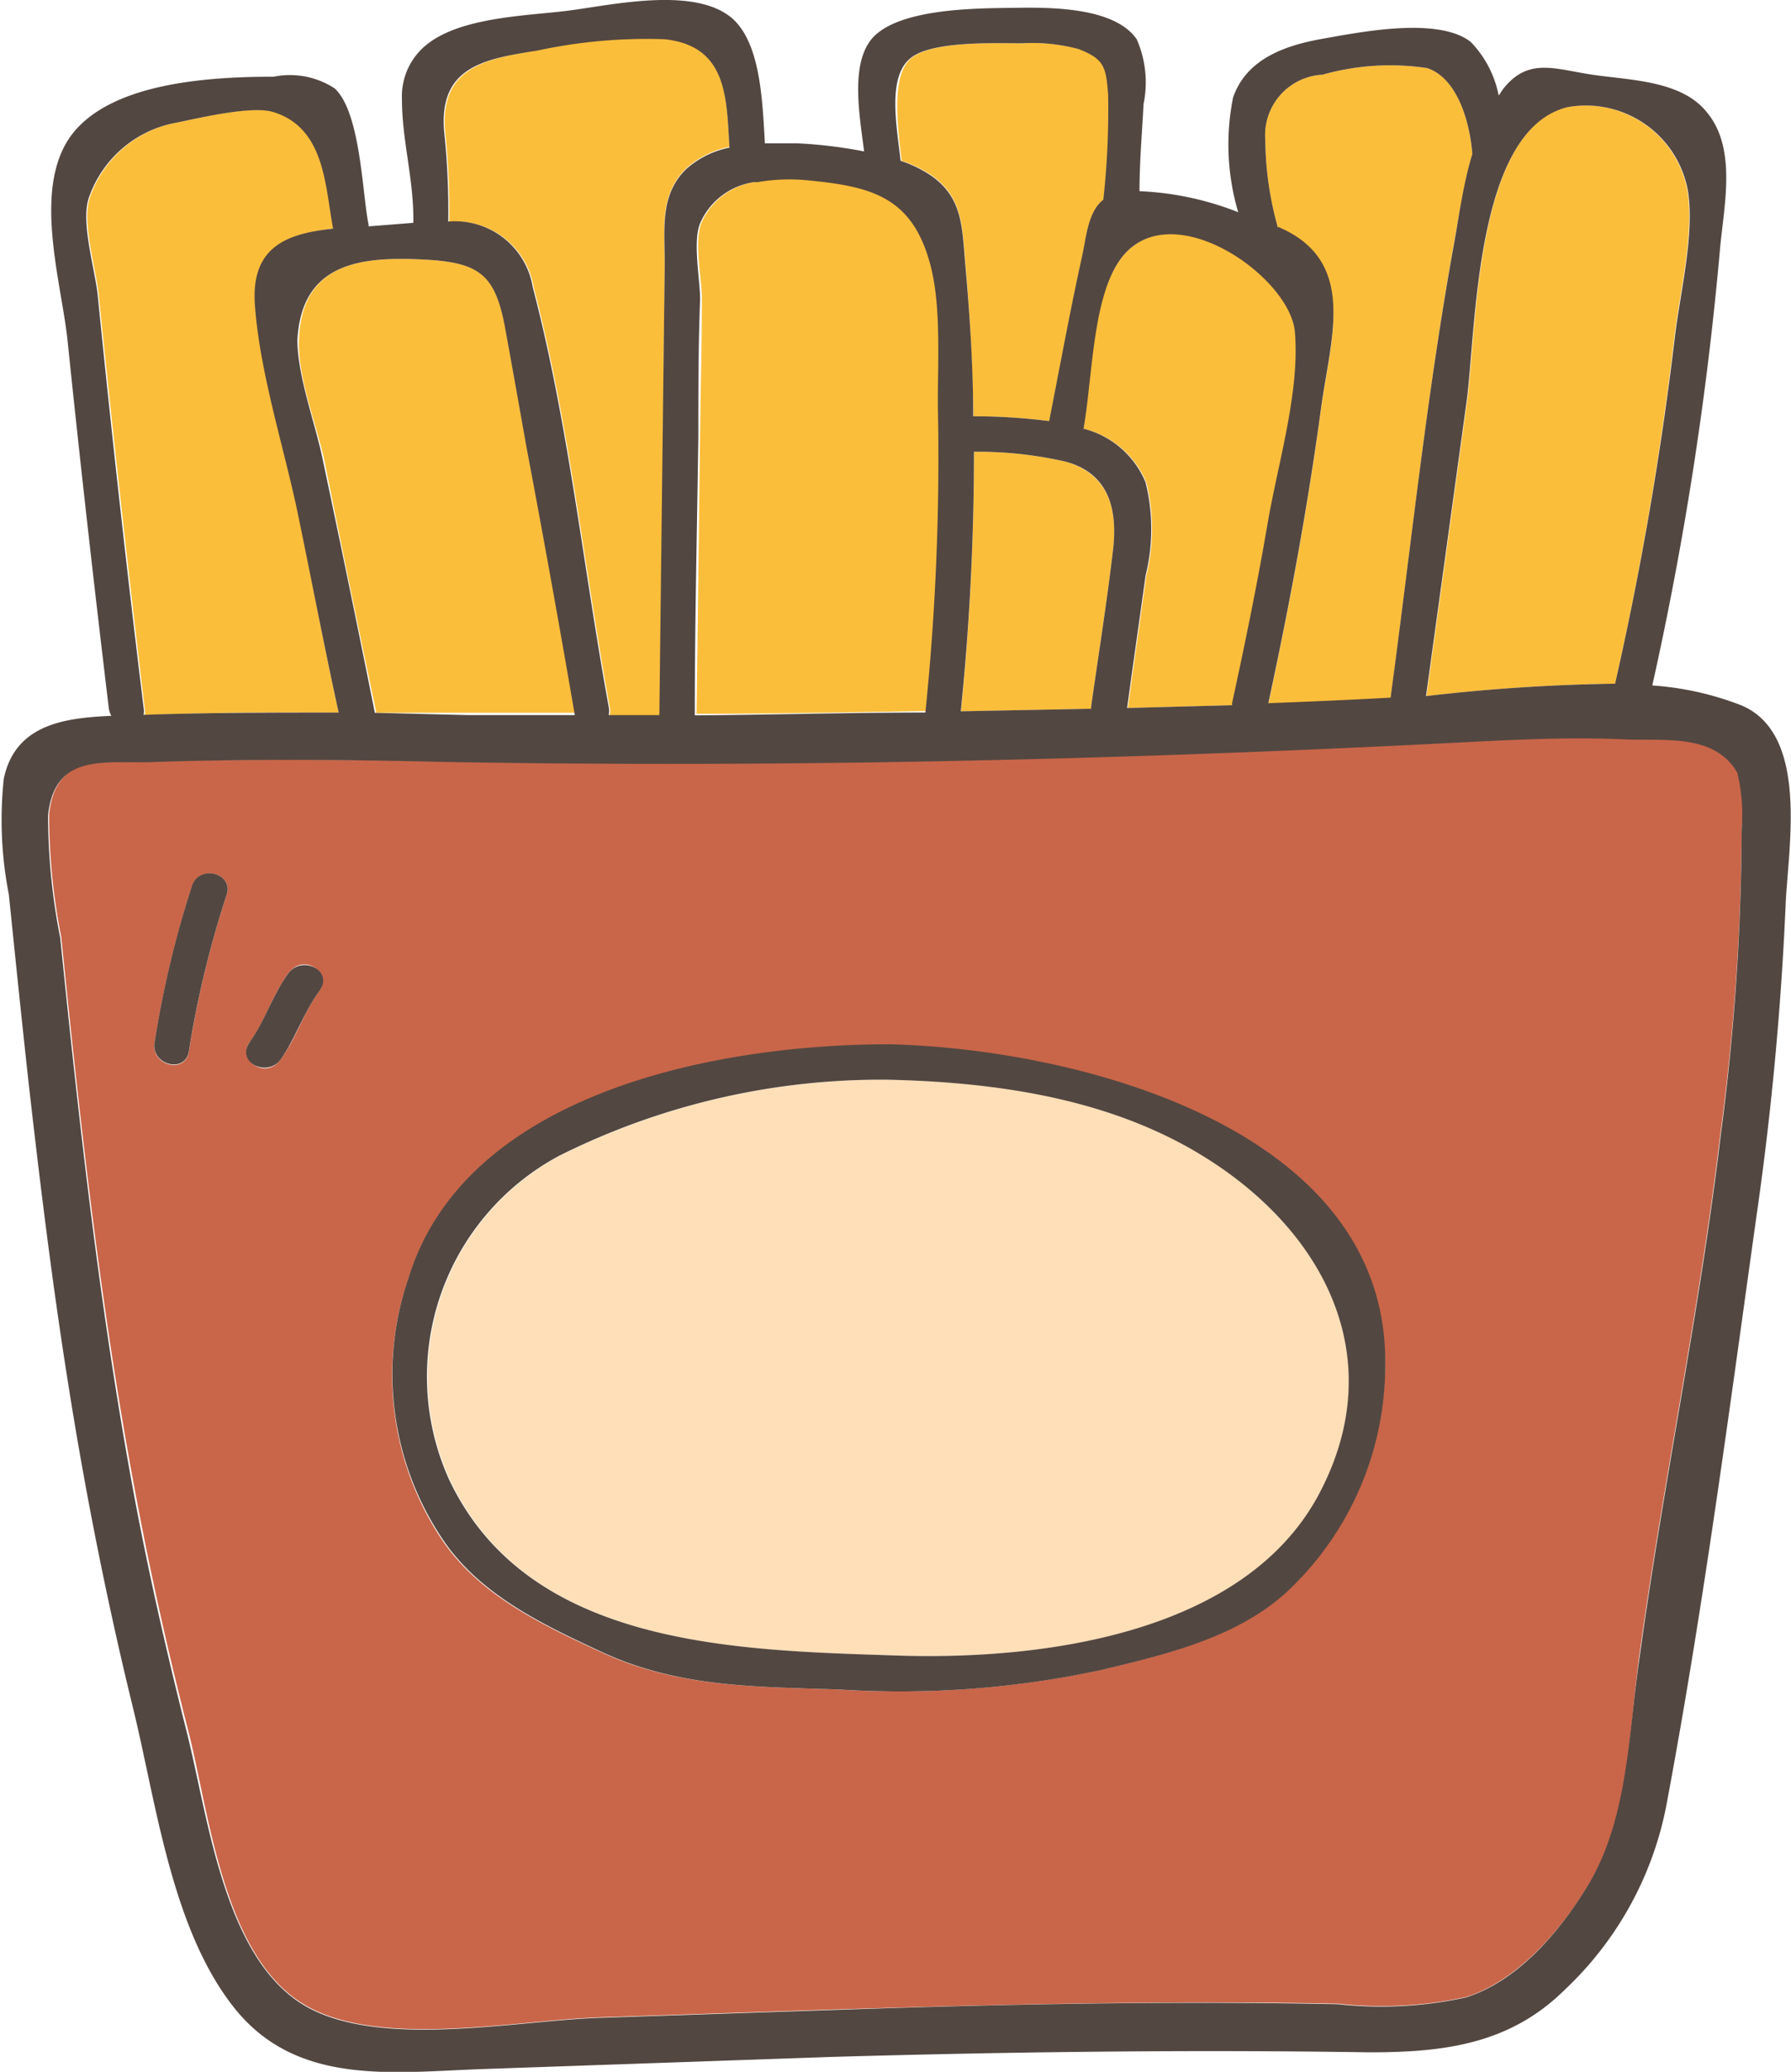 <svg id="Layer_17" data-name="Layer 17" xmlns="http://www.w3.org/2000/svg" viewBox="0 0 70.76 81.82"><defs><style>.cls-1{fill:#fbbe3b;}.cls-2{fill:#c96649;}.cls-3{fill:#ffdfb8;}.cls-4{fill:#534741;}</style></defs><title>16</title><path class="cls-1" d="M66.39,25.56c-.53,3.93-1.25,7.82-2.09,11.7,1.61-.06,3.22-.13,4.83-.22.81-6,1.44-12.11,2.52-18.08.18-1,.38-2.25.71-3.43-.09-1.19-.56-3-1.78-3.39a9.83,9.83,0,0,0-4.14.26A2.39,2.39,0,0,0,64.18,15a13.17,13.17,0,0,0,.5,3.47.08.08,0,0,0,0,0l.24.11C67.79,20,66.75,22.9,66.39,25.56Z" transform="translate(-14.19 -9.45)"/><path class="cls-1" d="M31.78,14.68a29.69,29.69,0,0,1,.16,3.53,3.11,3.11,0,0,1,3.34,2.6c1.4,5.38,2,11.1,3,16.57a.86.86,0,0,1,0,.32h2L40.45,20c0-1.43-.24-2.85.86-3.91a3.64,3.64,0,0,1,1.7-.84c-.12-2-.08-4-2.56-4.28a20.48,20.48,0,0,0-5,.46C33.33,11.79,31.55,12.11,31.78,14.68Z" transform="translate(-14.19 -9.45)"/><path class="cls-1" d="M52.33,19.81c.18,2,.28,4.05.32,6.08a23.29,23.29,0,0,1,3,.19c.43-2.18.83-4.38,1.31-6.55.15-.67.22-1.73.83-2.19A32.26,32.26,0,0,0,58,13.18c-.08-1.09-.12-1.4-1.16-1.79a7,7,0,0,0-2.24-.23c-1,0-3.47-.1-4.36.55s-.57,2.81-.43,4.09a4.87,4.87,0,0,1,1.21.59C52.22,17.25,52.21,18.4,52.33,19.81Z" transform="translate(-14.19 -9.45)"/><path class="cls-1" d="M27.57,37.59C27,35,26.5,32.36,26,29.74s-1.51-5.57-1.7-8.27c-.16-2.28,1.28-2.79,3.09-3-.32-1.7-.32-4-2.38-4.61-.88-.26-3.07.28-3.79.42a4.51,4.51,0,0,0-3.49,3c-.31,1,.26,2.79.36,3.82q.84,8.18,1.82,16.34a.67.67,0,0,1,0,.25C22.43,37.59,25,37.57,27.57,37.59Z" transform="translate(-14.19 -9.45)"/><path class="cls-1" d="M44,16.64a2.75,2.75,0,0,0-2.08,1.57c-.33.75,0,2.23,0,3,0,1.81-.05,3.62-.07,5.43-.05,3.68-.09,7.35-.14,11,3,0,6.07-.06,9.11-.11a98.59,98.59,0,0,0,.5-11.78c0-1.82.17-4.21-.33-6-.73-2.62-2.36-3-4.83-3.24a7.39,7.39,0,0,0-2,0A.58.58,0,0,1,44,16.64Z" transform="translate(-14.19 -9.45)"/><path class="cls-1" d="M57.3,37.35c.29-2.05.62-4.1.86-6.15.19-1.59-.12-3-1.87-3.52a15.69,15.69,0,0,0-3.62-.39,100.35,100.35,0,0,1-.51,10.25l5.15-.1S57.3,37.38,57.3,37.35Z" transform="translate(-14.19 -9.45)"/><path class="cls-1" d="M72.15,25.33q-.8,5.81-1.6,11.61A73,73,0,0,1,78,36.45a133,133,0,0,0,2.33-13.59c.2-1.76.8-4.11.53-5.86a4.1,4.1,0,0,0-4.75-3.32C72.46,14.57,72.54,22.46,72.15,25.33Z" transform="translate(-14.19 -9.45)"/><path class="cls-1" d="M58.31,19.91c-1,1.58-1,4.54-1.31,6.47a3.61,3.61,0,0,1,2.48,2.12,7.64,7.64,0,0,1,0,3.68c-.24,1.74-.49,3.48-.73,5.23l4.15-.11a.28.28,0,0,1,0-.09c.51-2.35,1-4.71,1.4-7.08s1.28-5.2,1.08-7.56S60.14,16.85,58.31,19.91Z" transform="translate(-14.19 -9.45)"/><path class="cls-1" d="M26,22.87c-.06,1.45.68,3.3,1,4.73q1,5,2.06,10l3.69,0c1.4,0,2.8,0,4.2,0Q36,32.39,35,27.11c-.28-1.58-.56-3.16-.85-4.74-.39-2.08-1-2.56-3.21-2.67C28.41,19.57,26.11,19.84,26,22.87Z" transform="translate(-14.19 -9.45)"/><path class="cls-2" d="M83,42.23a7.2,7.2,0,0,0-.13-2.29c-.89-1.57-2.94-1.25-4.44-1.32-2-.09-3.93,0-5.89.09-13.57.71-27.19,1-40.78.8-3.79-.06-7.58-.09-11.36,0-1.92.06-4-.45-4.27,2.1a24.92,24.92,0,0,0,.48,4.85c.74,7.26,1.54,14.51,2.88,21.68.6,3.25,1.32,6.47,2.14,9.67S23,86.66,26.17,88.59c2.9,1.78,8.34.65,11.66.53l9.24-.31c6.63-.2,13.35-.37,20-.23a15.67,15.67,0,0,0,5.07-.27c2-.66,3.65-2.55,4.75-4.33,1.67-2.68,1.64-6,2.06-9.09.94-6.88,2.38-13.68,3.2-20.58A93.93,93.93,0,0,0,83,42.23ZM23.14,44.8A39.74,39.74,0,0,0,21.65,51c-.16.89-1.51.51-1.35-.37a39.83,39.83,0,0,1,1.48-6.19C22.08,43.57,23.44,43.94,23.14,44.8Zm3.66,3.8c-.61.83-.91,1.85-1.52,2.69s-1.75,0-1.21-.71.9-1.86,1.51-2.69S27.33,47.86,26.8,48.6ZM65,72.32c-2,1.81-4.78,2.47-7.33,3.08a37.71,37.71,0,0,1-10.39.77c-3.26-.11-6.32-.08-9.31-1.46-2.37-1.09-4.88-2.28-6.35-4.5A11.68,11.68,0,0,1,30.31,60c2.27-7.4,12.29-9.26,19-9.26,7.31.17,19.68,3.24,19.6,12.67A12.25,12.25,0,0,1,65,72.32Z" transform="translate(-14.19 -9.45)"/><path class="cls-3" d="M61.87,55.18c-3.72-2.34-8.24-3-12.55-3.09a28.43,28.43,0,0,0-13,3,9.89,9.89,0,0,0-4.38,12.74c3.12,6.7,11.42,6.8,17.72,7,5.68.19,13.75-.83,16.69-6.41C69.12,63.1,66.53,58.12,61.87,55.18Z" transform="translate(-14.19 -9.45)"/><path class="cls-4" d="M83,37.31a11.92,11.92,0,0,0-3.53-.79,132.54,132.54,0,0,0,2.67-17.18c.14-1.67.7-4-.51-5.45-1-1.27-3.06-1.27-4.53-1.49s-2.5-.68-3.48.51c-.08.09-.14.21-.22.31a4.18,4.18,0,0,0-1.11-2.12c-1.3-1-4.37-.38-5.84-.12s-3,.78-3.54,2.31a9.4,9.4,0,0,0,.2,4.54A12,12,0,0,0,59.21,17c0-1.15.1-2.29.16-3.44A4.23,4.23,0,0,0,59.1,11c-.9-1.3-3.52-1.26-4.88-1.24s-4.47,0-5.55,1.18c-.89,1-.53,3-.34,4.49a18.32,18.32,0,0,0-2.64-.32c-.39,0-.83,0-1.28,0-.1-1.7-.17-4.05-1.37-5-1.54-1.2-4.77-.44-6.47-.23s-4.57.25-5.81,1.6a2.62,2.62,0,0,0-.69,1.89c0,1.64.48,3.19.45,4.88l-1.77.14a.22.22,0,0,0,0-.08c-.25-1.21-.31-4.43-1.34-5.37A3.23,3.23,0,0,0,25,12.48c-2.28,0-5.85.18-7.61,1.88-2.11,2-.79,6.05-.53,8.55.5,4.84,1.05,9.69,1.63,14.52a.83.83,0,0,0,.1.29c-1.88.08-3.8.35-4.25,2.48a15.33,15.33,0,0,0,.2,4.58c.26,2.54.52,5.08.8,7.61.43,3.77.89,7.54,1.48,11.3.69,4.44,1.56,8.86,2.63,13.23.92,3.76,1.52,8.72,4,11.83s6.29,2.53,9.84,2.41l13.79-.48c7-.2,14.17-.29,21.22-.18,2.94,0,5.53-.32,7.7-2.46a13.51,13.51,0,0,0,4-7.16c1.45-7.67,2.49-15.57,3.57-23.29a124.1,124.1,0,0,0,1.17-12.46C84.84,42.9,85.67,38.45,83,37.31ZM76.87,84c-1.1,1.78-2.71,3.67-4.75,4.33a15.67,15.67,0,0,1-5.07.27c-6.63-.14-13.35,0-20,.23l-9.24.31c-3.32.12-8.76,1.25-11.66-.53-3.13-1.93-3.74-7.42-4.58-10.75s-1.54-6.42-2.14-9.67C18.11,61,17.31,53.75,16.57,46.49a24.92,24.92,0,0,1-.48-4.85c.28-2.55,2.35-2,4.27-2.1,3.78-.12,7.57-.09,11.36,0,13.59.24,27.21-.09,40.78-.8,2-.1,3.93-.18,5.89-.09,1.5.07,3.55-.25,4.44,1.32A7.2,7.2,0,0,1,83,42.23a93.93,93.93,0,0,1-.83,12.08c-.82,6.9-2.26,13.7-3.2,20.58C78.51,77.93,78.54,81.3,76.87,84Zm-57-46.55q-1-8.16-1.82-16.34c-.1-1-.67-2.84-.36-3.82a4.51,4.51,0,0,1,3.49-3c.72-.14,2.91-.68,3.79-.42,2.06.62,2.06,2.91,2.38,4.61-1.81.19-3.25.7-3.09,3,.19,2.7,1.15,5.62,1.7,8.27S27,35,27.57,37.59c-2.57,0-5.14,0-7.71.09A.67.67,0,0,0,19.87,37.43ZM40.45,11c2.48.27,2.44,2.3,2.56,4.28a3.64,3.64,0,0,0-1.7.84c-1.1,1.06-.84,2.48-.86,3.91l-.21,17.66h-2a.86.86,0,0,0,0-.32c-1-5.47-1.59-11.19-3-16.57a3.11,3.11,0,0,0-3.34-2.6,29.69,29.69,0,0,0-.16-3.53c-.23-2.57,1.55-2.89,3.67-3.22A20.48,20.48,0,0,1,40.45,11Zm9.76.71c.89-.65,3.31-.55,4.36-.55a7,7,0,0,1,2.24.23c1,.39,1.08.7,1.16,1.79a32.26,32.26,0,0,1-.19,4.16c-.61.46-.68,1.52-.83,2.19-.48,2.17-.88,4.37-1.31,6.55a23.29,23.29,0,0,0-3-.19c0-2-.14-4.06-.32-6.08-.12-1.41-.11-2.56-1.34-3.42a4.87,4.87,0,0,0-1.21-.59C49.64,14.52,49.2,12.45,50.21,11.71Zm14.47,6.74a13.17,13.17,0,0,1-.5-3.47,2.39,2.39,0,0,1,2.26-2.58,9.83,9.83,0,0,1,4.14-.26c1.22.41,1.69,2.2,1.78,3.39C72,16.71,71.83,18,71.65,19,70.57,24.93,69.94,31,69.13,37c-1.61.09-3.22.16-4.83.22.84-3.88,1.56-7.77,2.09-11.7.36-2.66,1.4-5.61-1.46-7l-.24-.11A.08.08,0,0,1,64.68,18.45ZM80.88,17c.27,1.75-.33,4.1-.53,5.86A133,133,0,0,1,78,36.45a73,73,0,0,0-7.47.49q.8-5.8,1.6-11.61c.39-2.87.31-10.76,4-11.65A4.1,4.1,0,0,1,80.88,17ZM30.93,19.7c2.2.11,2.82.59,3.21,2.67.29,1.58.57,3.16.85,4.74q1,5.28,1.91,10.58c-1.4,0-2.8,0-4.2,0L29,37.6q-1-5-2.06-10c-.29-1.43-1-3.28-1-4.73C26.11,19.84,28.41,19.57,30.93,19.7Zm21.74,7.59a15.69,15.69,0,0,1,3.62.39c1.75.48,2.06,1.93,1.87,3.52-.24,2.05-.57,4.1-.86,6.15,0,0,0,.06,0,.09l-5.15.1A100.35,100.35,0,0,0,52.67,27.29Zm12.68-4.72c.2,2.36-.68,5.21-1.08,7.56s-.89,4.73-1.4,7.08a.28.28,0,0,0,0,.09l-4.15.11c.24-1.75.49-3.49.73-5.23a7.64,7.64,0,0,0,0-3.68A3.61,3.61,0,0,0,57,26.38c.34-1.93.35-4.89,1.31-6.47C60.14,16.85,65.17,20.3,65.35,22.57Zm-19.26-6c2.47.24,4.1.62,4.83,3.24.5,1.77.29,4.16.33,6a98.59,98.59,0,0,1-.5,11.78c-3,0-6.07.09-9.11.11,0-3.67.09-7.34.14-11,0-1.81,0-3.62.07-5.43,0-.79-.3-2.27,0-3A2.75,2.75,0,0,1,44,16.64a.58.58,0,0,0,.14,0A7.39,7.39,0,0,1,46.09,16.57Z" transform="translate(-14.19 -9.45)"/><path class="cls-4" d="M21.78,44.42a39.83,39.83,0,0,0-1.48,6.19c-.16.88,1.19,1.26,1.35.37a39.74,39.74,0,0,1,1.49-6.18C23.44,43.94,22.08,43.57,21.78,44.42Z" transform="translate(-14.19 -9.45)"/><path class="cls-4" d="M25.58,47.89c-.61.83-.91,1.85-1.51,2.69s.69,1.43,1.21.71.91-1.86,1.52-2.69S26.11,47.16,25.58,47.89Z" transform="translate(-14.19 -9.45)"/><path class="cls-4" d="M49.32,50.69c-6.72,0-16.74,1.86-19,9.26a11.68,11.68,0,0,0,1.34,10.26c1.47,2.22,4,3.41,6.35,4.5,3,1.38,6,1.35,9.31,1.46A37.71,37.71,0,0,0,57.7,75.4c2.55-.61,5.35-1.27,7.33-3.08a12.25,12.25,0,0,0,3.89-9C69,53.93,56.63,50.86,49.32,50.69Zm17,17.73c-2.94,5.58-11,6.6-16.69,6.41-6.3-.21-14.6-.31-17.72-7a9.89,9.89,0,0,1,4.38-12.74,28.43,28.43,0,0,1,13-3c4.31.1,8.83.75,12.55,3.09C66.53,58.12,69.12,63.1,66.32,68.42Z" transform="translate(-14.19 -9.45)"/></svg>